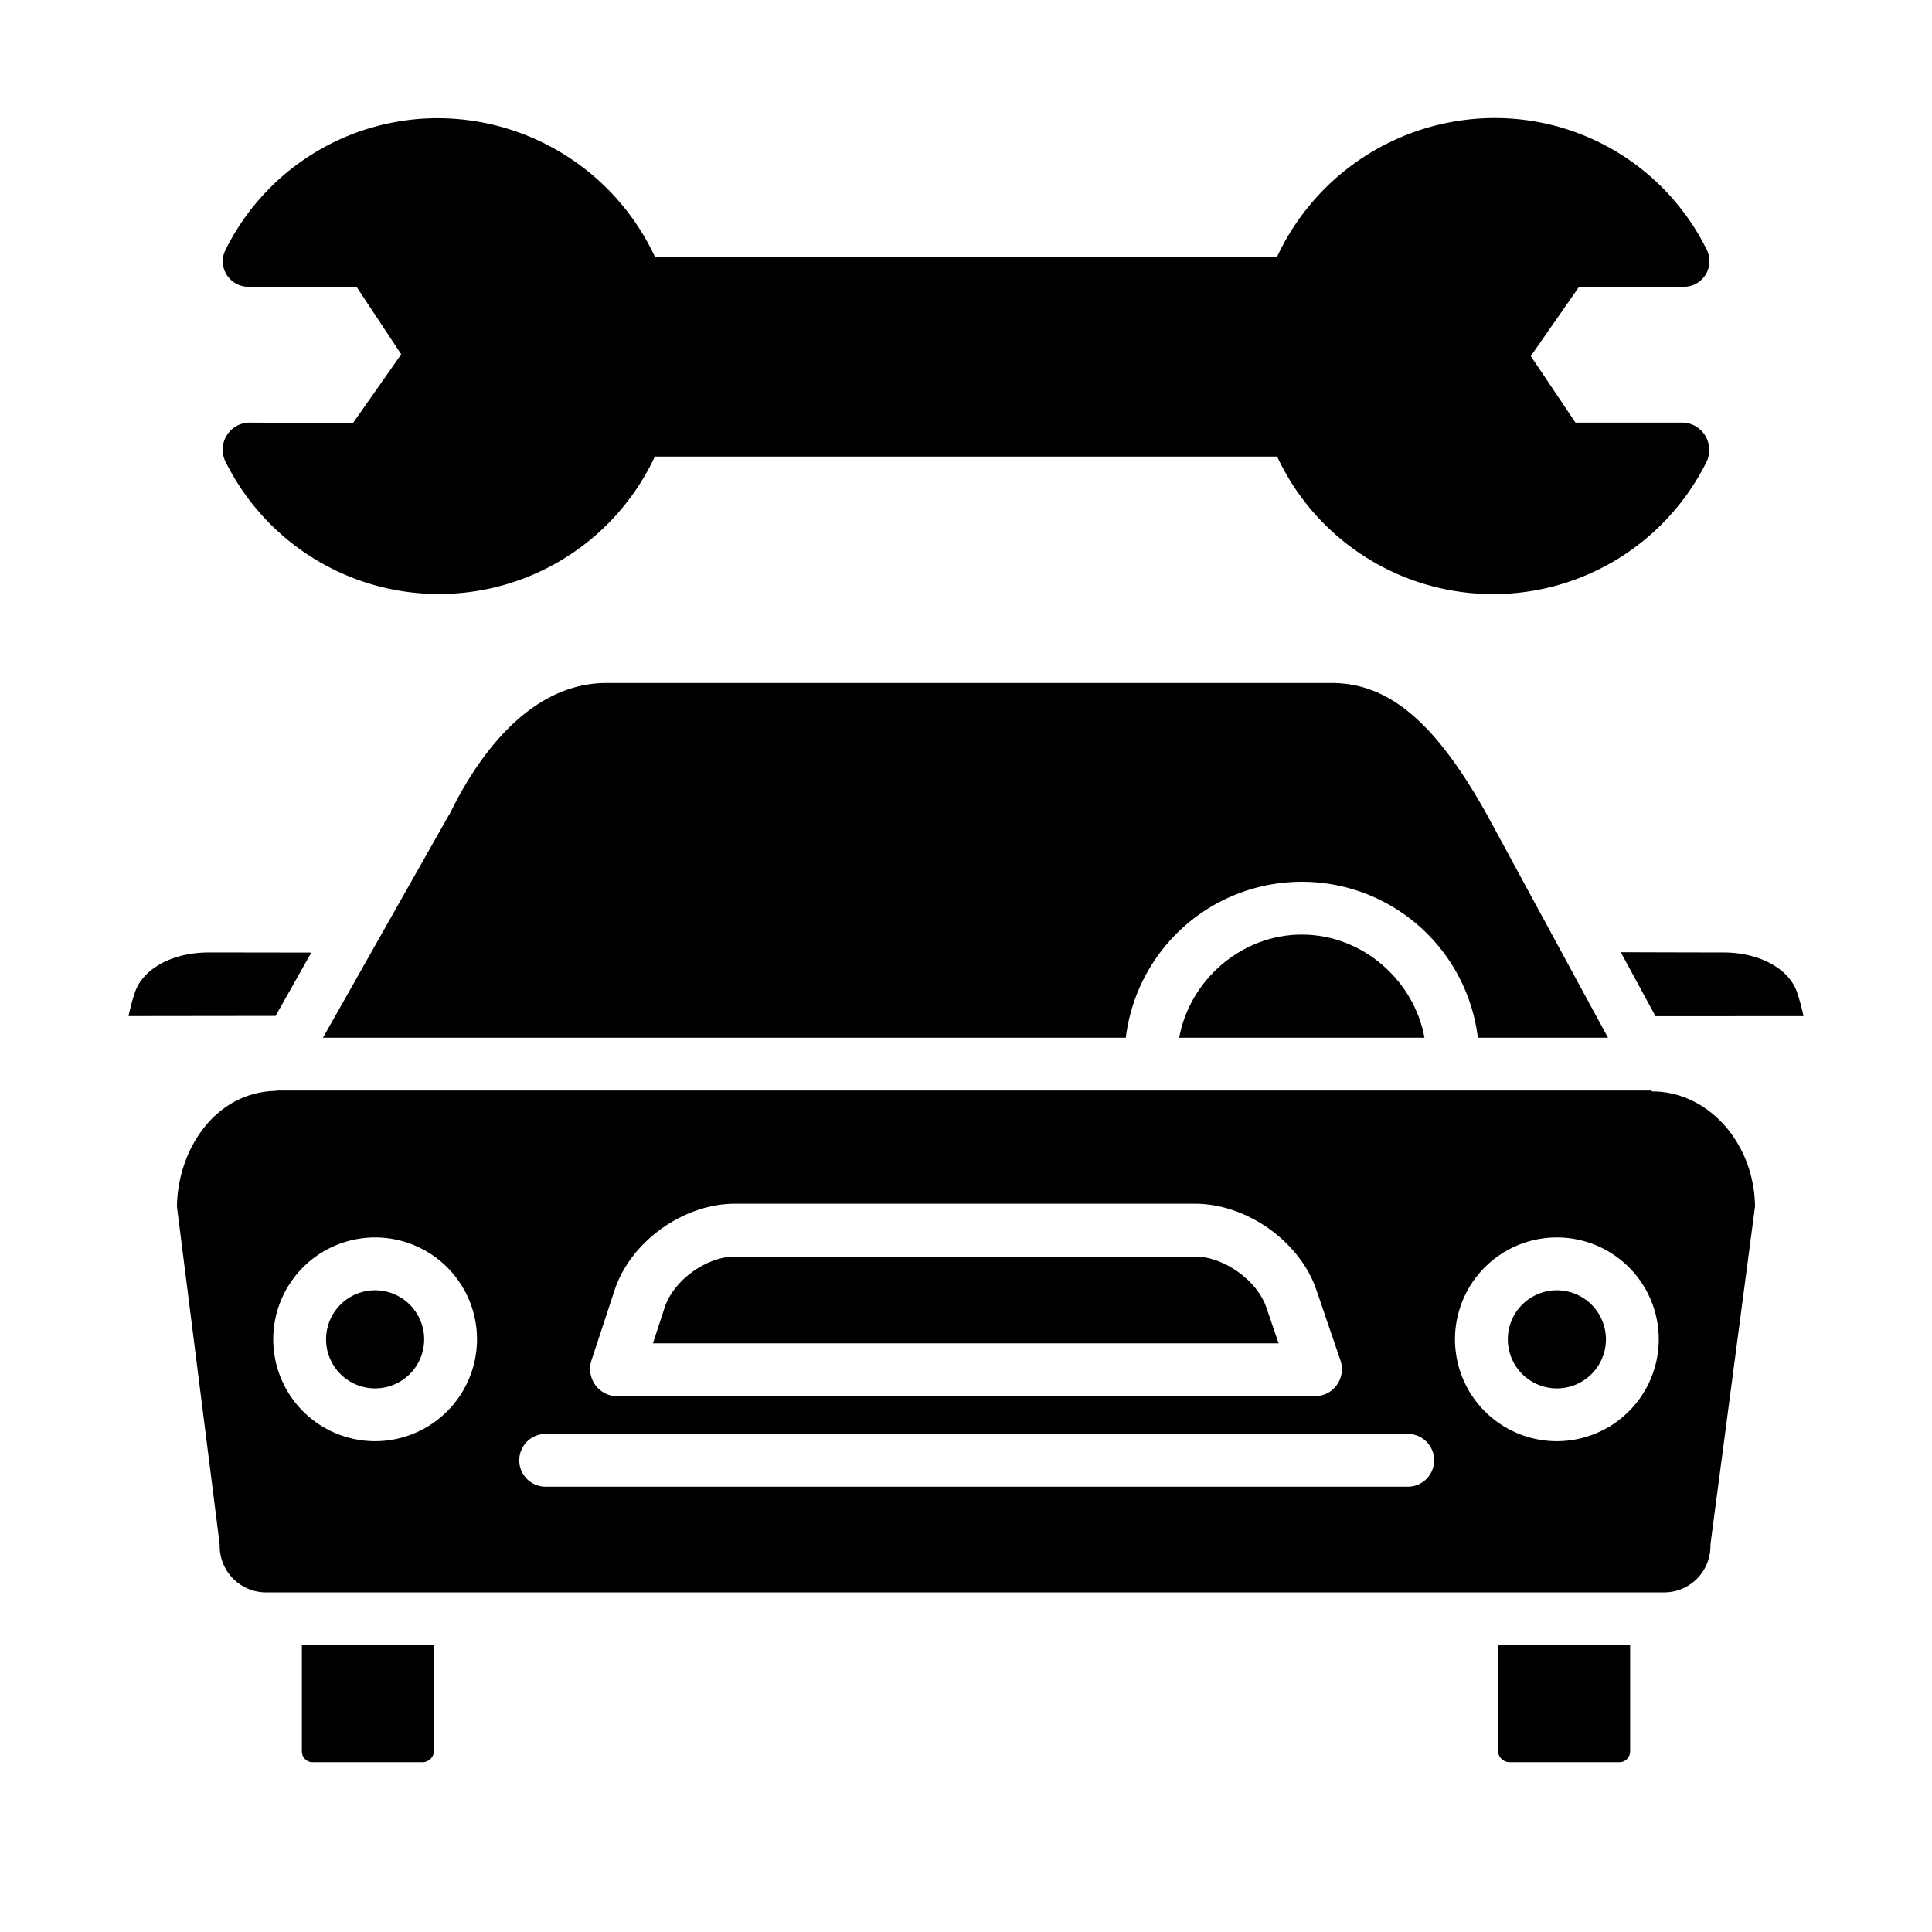 <?xml version="1.0"?>
<svg xmlns="http://www.w3.org/2000/svg" id="Layer_1" data-name="Layer 1" viewBox="0 0 512 512" width="512" height="512"><title>Car Repair</title><path d="M445.971,76H446a6.788,6.788,0,0,0,6.273-9.886,62.606,62.606,0,0,0-56.563-34.829A63.688,63.688,0,0,0,338.459,68H173.541A63.651,63.651,0,0,0,116.3,31.324,62.75,62.75,0,0,0,59.776,66.2a6.692,6.692,0,0,0,.309,6.645A6.853,6.853,0,0,0,66.039,76H94.483l11.844,17.9-12.8,18.243L66.029,112h-.024a7.164,7.164,0,0,0-6.273,10.287A63.153,63.153,0,0,0,173.541,121H338.459a63.162,63.162,0,0,0,113.764,1.452,7.318,7.318,0,0,0-.308-6.972,7.16,7.16,0,0,0-5.954-3.48H417.517L405.673,94.365l12.8-18.376Z"/><path d="M82.5,252.444c-8.649-.016-20.044-.034-27.172-.034-9.6,0-17.478,4.28-19.6,10.651a56.416,56.416,0,0,0-1.67,6.211l38.975-.049Z"/><path d="M80,464.218A2.838,2.838,0,0,0,82.728,467h29.3A3.068,3.068,0,0,0,115,464.218V436H80Z"/><path d="M456.671,252.41c-7.111,0-18.513-.034-27.148-.064l9.2,16.954,39.223-.014a56.152,56.152,0,0,0-1.672-6.225C474.149,256.69,466.271,252.41,456.671,252.41Z"/><path d="M335.6,346.5c-2.45-7.2-11.273-13.5-18.881-13.5H194.775c-7.573,0-16.279,6.292-18.63,13.491L173.032,356H338.843Z"/><path d="M391.645,275h34.489l-32.1-59.146C380.409,191.426,368.081,181,352.851,181H160.771c-21.629,0-35.336,21.807-41.581,34.686-.063.129-.131.13-.2.257L85.589,275H298.355a46.988,46.988,0,0,1,93.29,0Z"/><path d="M312.5,275h65c-2.7-15-16.241-27.323-32.5-27.323S315.2,260,312.5,275Z"/><path d="M397,464.218A3.066,3.066,0,0,0,399.975,467h29.3A2.84,2.84,0,0,0,432,464.218V436H397Z"/><path d="M412.588,341.939a13,13,0,1,0,13,13A13.013,13.013,0,0,0,412.588,341.939Z"/><path d="M437.833,289.239c-.065,0-.128-.239-.193-.239H73.6a7.169,7.169,0,0,1-1.207.111c-15.843.815-25.323,15.96-25.5,30.649l11.269,89.08a6.864,6.864,0,0,1,.056.872A12.3,12.3,0,0,0,70.514,422H440.983a12.278,12.278,0,0,0,12.3-12.259,6.58,6.58,0,0,1,.061-.9L465.1,319.731C464.894,302.936,452.742,289.239,437.833,289.239Zm-281.1,71.314,6.107-18.545C167.079,329.016,181.108,319,194.775,319H316.722c13.631,0,27.746,9.948,32.136,22.854l6.387,18.7a7.2,7.2,0,0,1-.937,6.427A7.093,7.093,0,0,1,348.617,370H163.383a7.131,7.131,0,0,1-5.666-3.027A7.284,7.284,0,0,1,156.729,360.553ZM99.411,381.936a27,27,0,1,1,27-27A27.029,27.029,0,0,1,99.411,381.936ZM373.063,394H144.607a7,7,0,1,1,0-14H373.063a7,7,0,0,1,0,14Zm39.525-12.064a27,27,0,1,1,27-27A27.029,27.029,0,0,1,412.588,381.936Z"/><path d="M99.411,341.939a13,13,0,1,0,13,13A13.014,13.014,0,0,0,99.411,341.939Z"/></svg>
